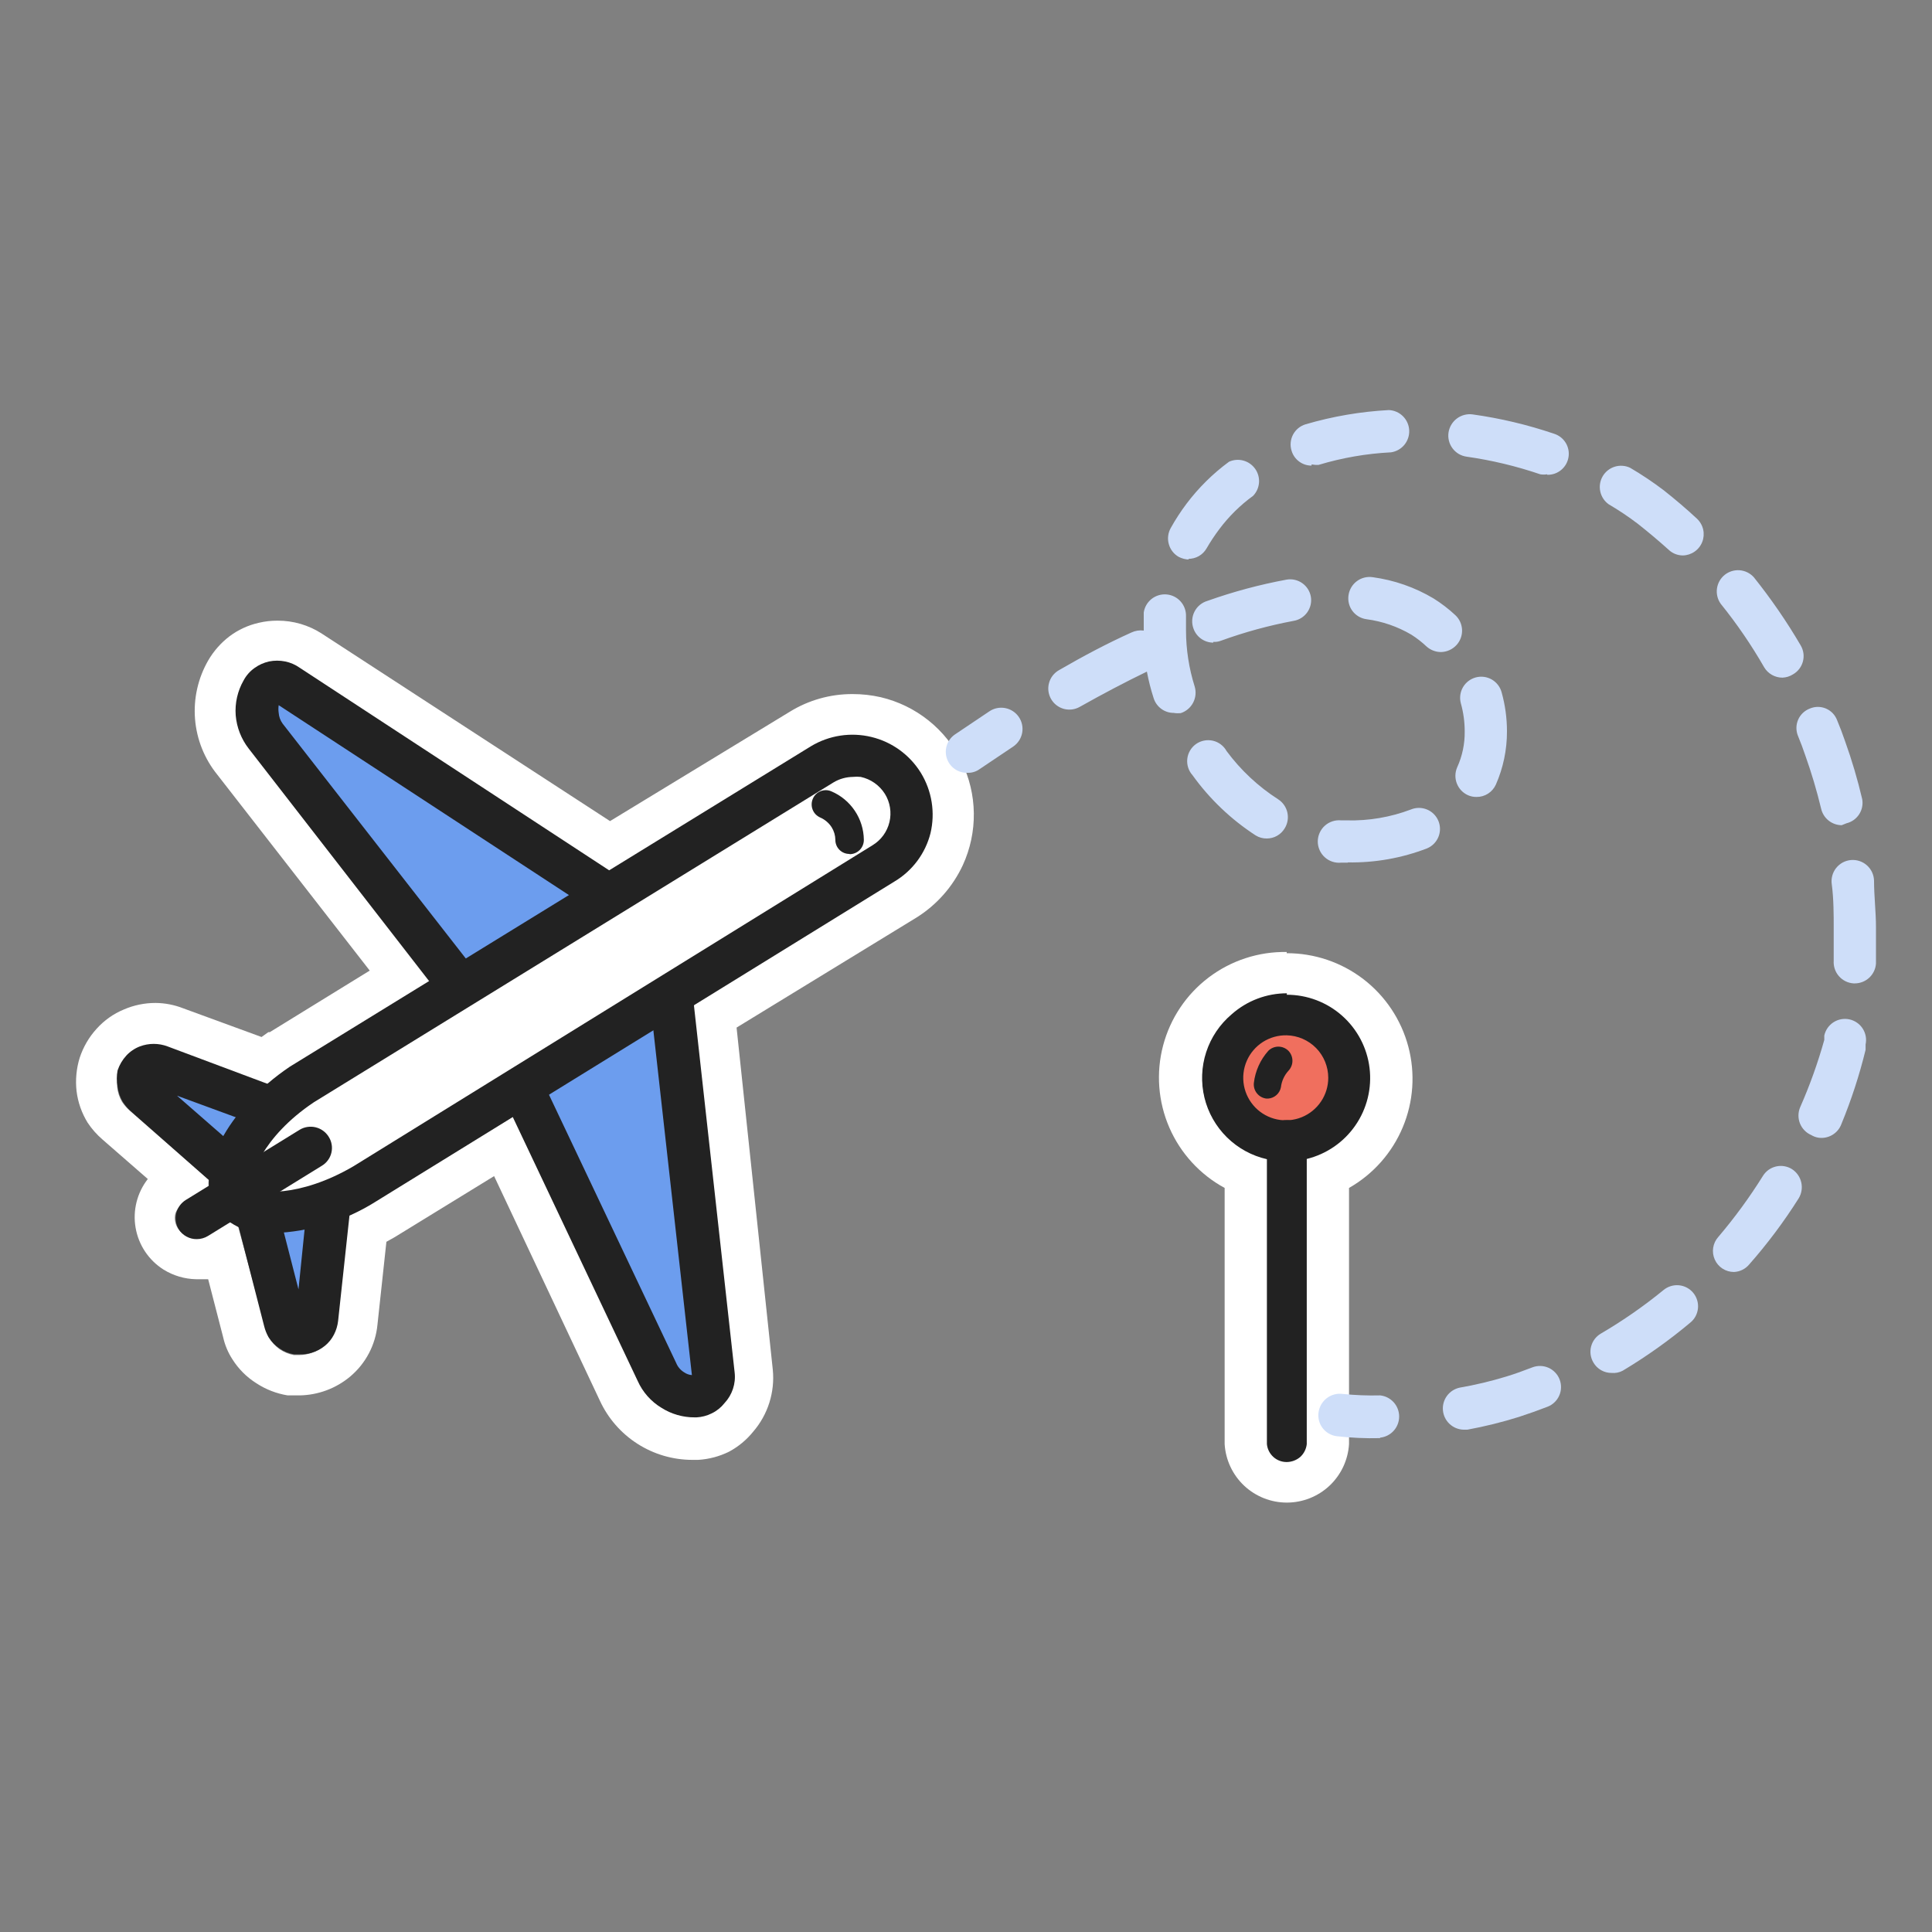 <svg width="80" height="80" viewBox="0 0 80 80" fill="none" xmlns="http://www.w3.org/2000/svg">
<rect x="0" y="0" width="80" height="80" fill="#808080" stroke="none"/>
<path d="M11.49 27.45C11.802 27.45 12.108 27.54 12.37 27.71L25.24 36.1L33.61 31C34.117 30.683 34.703 30.517 35.3 30.52C35.559 30.52 35.818 30.55 36.07 30.61C36.485 30.702 36.877 30.879 37.22 31.13C37.568 31.379 37.864 31.694 38.088 32.058C38.313 32.422 38.464 32.827 38.53 33.25C38.617 33.877 38.518 34.516 38.246 35.089C37.974 35.661 37.541 36.141 37 36.47L28.63 41.65L30.32 56.91C30.34 57.125 30.32 57.342 30.26 57.55C30.201 57.759 30.099 57.953 29.96 58.12C29.819 58.28 29.649 58.412 29.46 58.51C29.269 58.603 29.062 58.657 28.85 58.67H28.71C28.239 58.664 27.779 58.526 27.383 58.272C26.987 58.017 26.671 57.656 26.47 57.23L21.24 46.23L15.47 49.78C15.119 49.99 14.755 50.177 14.38 50.34L13.92 54.73C13.902 54.922 13.848 55.108 13.76 55.28C13.669 55.451 13.547 55.604 13.4 55.73C13.123 55.972 12.768 56.107 12.4 56.11H12.16C11.952 56.07 11.755 55.989 11.58 55.87C11.411 55.75 11.268 55.597 11.16 55.42C11.087 55.288 11.033 55.147 11 55L9.85 50.75C9.727 50.695 9.61 50.628 9.5 50.55L8.5 51.14C8.371 51.219 8.222 51.261 8.07 51.26C7.93 51.257 7.794 51.219 7.672 51.151C7.55 51.084 7.446 50.987 7.37 50.87C7.31 50.78 7.269 50.678 7.251 50.571C7.232 50.465 7.235 50.355 7.26 50.25C7.292 50.159 7.339 50.075 7.4 50C7.463 49.913 7.545 49.841 7.64 49.79L8.64 49.18C8.63 49.07 8.63 48.96 8.64 48.85L5.34 45.96C5.23 45.859 5.133 45.745 5.05 45.62C4.939 45.43 4.871 45.219 4.85 45C4.839 44.783 4.87 44.566 4.94 44.36C5.017 44.152 5.14 43.964 5.3 43.81C5.455 43.656 5.643 43.539 5.85 43.47C6.048 43.379 6.262 43.331 6.48 43.33C6.658 43.333 6.834 43.367 7 43.43L11.13 45C11.446 44.733 11.78 44.49 12.13 44.27L17.85 40.7L10.34 31C10.02 30.61 9.828 30.131 9.791 29.628C9.753 29.125 9.872 28.623 10.13 28.19C10.234 28.002 10.377 27.838 10.55 27.71C10.725 27.587 10.922 27.499 11.13 27.45C11.249 27.43 11.371 27.43 11.49 27.45ZM11.49 25.7C11.227 25.699 10.966 25.729 10.71 25.79C10.272 25.889 9.859 26.08 9.5 26.35C9.144 26.622 8.845 26.962 8.62 27.35C8.198 28.084 8.008 28.93 8.076 29.774C8.144 30.618 8.466 31.422 9 32.08L15.31 40.19L11.17 42.74H11.11L10.83 42.94L7.58 41.75C7.217 41.608 6.83 41.533 6.44 41.53C5.989 41.529 5.543 41.621 5.13 41.8C4.698 41.978 4.312 42.252 4 42.6C3.684 42.946 3.446 43.355 3.3 43.8C3.162 44.246 3.118 44.716 3.17 45.18C3.227 45.645 3.384 46.091 3.63 46.49C3.804 46.751 4.012 46.986 4.25 47.19L6.12 48.82C5.9 49.103 5.741 49.428 5.654 49.776C5.567 50.124 5.553 50.486 5.615 50.839C5.676 51.192 5.81 51.529 6.009 51.827C6.208 52.125 6.467 52.378 6.77 52.57C7.176 52.822 7.642 52.96 8.12 52.97H8.62L9.24 55.37C9.312 55.694 9.44 56.002 9.62 56.28C9.874 56.685 10.215 57.026 10.62 57.28C11.01 57.535 11.45 57.705 11.91 57.78H12.42C13.182 57.764 13.916 57.489 14.5 57C15.144 56.459 15.55 55.687 15.63 54.85L16 51.42L16.34 51.23L20.46 48.7L24.84 58C25.177 58.73 25.716 59.348 26.393 59.782C27.069 60.216 27.856 60.448 28.66 60.45H28.91C29.355 60.423 29.79 60.308 30.19 60.11C30.575 59.903 30.915 59.621 31.19 59.28C31.491 58.93 31.718 58.523 31.857 58.083C31.996 57.643 32.045 57.179 32 56.72L30.5 42.55L37.94 38C38.782 37.476 39.452 36.719 39.87 35.82C40.178 35.147 40.334 34.414 40.324 33.674C40.315 32.934 40.141 32.205 39.816 31.54C39.491 30.875 39.022 30.29 38.443 29.829C37.864 29.367 37.191 29.04 36.47 28.87C36.086 28.782 35.694 28.739 35.3 28.74C34.378 28.737 33.473 28.993 32.69 29.48L25.26 34L13.33 26.24C12.782 25.884 12.143 25.697 11.49 25.7Z" fill="white"/>
<path d="M53.28 47.26C53.8 47.26 54.309 47.106 54.741 46.817C55.174 46.528 55.511 46.117 55.71 45.636C55.909 45.156 55.961 44.627 55.859 44.117C55.758 43.607 55.508 43.138 55.14 42.77C54.772 42.403 54.303 42.152 53.793 42.05C53.283 41.949 52.754 42.001 52.273 42.2C51.793 42.399 51.382 42.736 51.093 43.169C50.804 43.601 50.65 44.11 50.65 44.63C50.65 44.975 50.718 45.317 50.85 45.636C50.982 45.956 51.176 46.245 51.42 46.49C51.664 46.734 51.955 46.928 52.273 47.06C52.593 47.192 52.935 47.26 53.28 47.26Z" fill="#F06F5E"/>
<path d="M53.28 48.13C52.585 48.132 51.905 47.928 51.326 47.543C50.747 47.158 50.296 46.61 50.029 45.968C49.762 45.326 49.692 44.62 49.827 43.938C49.962 43.256 50.297 42.63 50.788 42.138C51.28 41.647 51.906 41.312 52.588 41.177C53.27 41.042 53.976 41.112 54.618 41.379C55.26 41.646 55.808 42.097 56.193 42.676C56.578 43.255 56.782 43.935 56.78 44.63C56.777 45.557 56.408 46.446 55.752 47.102C55.096 47.758 54.207 48.127 53.28 48.13ZM53.28 42.87C52.93 42.862 52.586 42.959 52.291 43.147C51.997 43.336 51.765 43.608 51.626 43.928C51.486 44.249 51.446 44.604 51.509 44.948C51.572 45.292 51.737 45.609 51.981 45.86C52.226 46.11 52.539 46.282 52.882 46.353C53.224 46.424 53.58 46.392 53.904 46.26C54.228 46.128 54.505 45.902 54.7 45.612C54.896 45.322 55 44.98 55 44.63C55 44.17 54.82 43.728 54.499 43.399C54.177 43.071 53.74 42.88 53.28 42.87Z" fill="#222222"/>
<path d="M52.51 44.9C52.552 44.528 52.71 44.178 52.96 43.9L52.51 44.9Z" fill="white"/>
<path d="M52.51 45.49H52.44C52.285 45.472 52.143 45.394 52.046 45.272C51.948 45.151 51.903 44.995 51.92 44.84C51.978 44.346 52.188 43.881 52.52 43.51C52.63 43.401 52.78 43.339 52.935 43.339C53.09 43.339 53.239 43.401 53.35 43.51C53.457 43.622 53.517 43.77 53.517 43.925C53.517 44.08 53.457 44.228 53.35 44.34C53.178 44.529 53.07 44.767 53.04 45.02C53.016 45.146 52.951 45.26 52.855 45.345C52.759 45.43 52.638 45.481 52.51 45.49Z" fill="#222222"/>
<path d="M53.28 46.38C53.511 46.38 53.732 46.472 53.895 46.635C54.058 46.798 54.15 47.019 54.15 47.25V59.8C54.15 60.033 54.057 60.257 53.892 60.422C53.727 60.587 53.503 60.68 53.27 60.68C53.039 60.68 52.818 60.588 52.655 60.425C52.492 60.262 52.4 60.041 52.4 59.81V47.26C52.4 47.144 52.423 47.03 52.467 46.923C52.511 46.816 52.576 46.719 52.658 46.638C52.739 46.556 52.837 46.491 52.943 46.447C53.05 46.403 53.164 46.38 53.28 46.38Z" fill="#222222"/>
<path d="M11.23 45.89L6.67 44.19C6.589 44.156 6.503 44.138 6.415 44.138C6.327 44.138 6.241 44.156 6.16 44.19C6.064 44.225 5.978 44.284 5.91 44.36C5.841 44.431 5.79 44.516 5.76 44.61C5.735 44.708 5.735 44.812 5.76 44.91C5.771 45.011 5.809 45.108 5.87 45.19C5.905 45.247 5.949 45.297 6 45.34L9.6 48.51" fill="#6C9DEE"/>
<path d="M9.6 49.38C9.381 49.385 9.168 49.311 9 49.17L5.4 46C5.287 45.895 5.186 45.778 5.1 45.65C4.976 45.453 4.898 45.231 4.87 45C4.825 44.776 4.825 44.544 4.87 44.32C4.946 44.094 5.069 43.886 5.23 43.71C5.385 43.542 5.577 43.412 5.79 43.33C6.161 43.19 6.569 43.19 6.94 43.33L11.48 45.03C11.588 45.07 11.686 45.131 11.771 45.209C11.855 45.287 11.923 45.381 11.97 45.486C12.018 45.59 12.045 45.703 12.049 45.818C12.053 45.933 12.035 46.047 11.995 46.155C11.955 46.263 11.894 46.361 11.816 46.446C11.738 46.53 11.644 46.598 11.539 46.645C11.435 46.693 11.322 46.72 11.207 46.724C11.092 46.728 10.978 46.71 10.87 46.67L7.33 45.37L10.17 47.85C10.257 47.925 10.328 48.016 10.38 48.118C10.431 48.221 10.462 48.332 10.471 48.446C10.479 48.561 10.465 48.675 10.428 48.784C10.392 48.893 10.335 48.993 10.26 49.08C10.178 49.174 10.076 49.249 9.962 49.301C9.849 49.353 9.725 49.38 9.6 49.38Z" fill="#222222"/>
<path d="M13.61 49.75L13.1 54.61C13.092 54.694 13.068 54.775 13.03 54.85C12.988 54.925 12.934 54.993 12.87 55.05C12.797 55.111 12.712 55.155 12.62 55.18C12.524 55.2 12.426 55.2 12.33 55.18C12.236 55.163 12.148 55.125 12.07 55.07C11.989 55.019 11.921 54.951 11.87 54.87C11.829 54.813 11.802 54.749 11.79 54.68L10.66 50.28" fill="#6C9DEE"/>
<path d="M12.43 56.08H12.18C11.965 56.046 11.76 55.964 11.58 55.84C11.395 55.717 11.239 55.557 11.12 55.37C11.04 55.229 10.979 55.078 10.94 54.92L9.81 50.52C9.769 50.301 9.812 50.074 9.932 49.886C10.052 49.697 10.238 49.561 10.454 49.505C10.67 49.449 10.9 49.478 11.096 49.584C11.292 49.691 11.44 49.868 11.51 50.08L12.36 53.39L12.74 49.66C12.749 49.541 12.784 49.425 12.84 49.32C12.897 49.215 12.974 49.123 13.068 49.05C13.162 48.977 13.271 48.924 13.386 48.894C13.502 48.865 13.622 48.86 13.74 48.88C13.858 48.892 13.972 48.928 14.075 48.986C14.179 49.043 14.27 49.121 14.343 49.214C14.416 49.307 14.469 49.414 14.499 49.529C14.53 49.643 14.537 49.763 14.52 49.88L14 54.7C13.977 54.895 13.92 55.085 13.83 55.26C13.738 55.442 13.609 55.602 13.45 55.73C13.285 55.864 13.094 55.962 12.89 56.02C12.74 56.062 12.585 56.082 12.43 56.08Z" fill="#222222"/>
<path d="M25.22 37.08L11.92 28.4C11.836 28.342 11.74 28.301 11.64 28.28C11.538 28.255 11.432 28.255 11.33 28.28C11.23 28.301 11.134 28.342 11.05 28.4C10.968 28.462 10.9 28.54 10.85 28.63C10.684 28.918 10.607 29.248 10.63 29.58C10.658 29.912 10.783 30.229 10.99 30.49L19.06 40.85" fill="#6C9DEE"/>
<path d="M19.06 41.73C18.927 41.731 18.796 41.702 18.677 41.645C18.557 41.588 18.452 41.504 18.37 41.4L10.3 31C9.99 30.602 9.802 30.123 9.76 29.62C9.722 29.114 9.837 28.609 10.09 28.17C10.198 27.967 10.352 27.793 10.54 27.66C10.72 27.53 10.924 27.438 11.14 27.39C11.361 27.345 11.589 27.345 11.81 27.39C12.026 27.434 12.23 27.523 12.41 27.65L25.7 36.35C25.796 36.416 25.878 36.5 25.941 36.597C26.005 36.694 26.048 36.803 26.07 36.917C26.091 37.032 26.09 37.149 26.066 37.263C26.042 37.376 25.996 37.484 25.93 37.58C25.864 37.676 25.78 37.758 25.683 37.821C25.586 37.885 25.477 37.928 25.363 37.95C25.248 37.971 25.131 37.97 25.017 37.946C24.904 37.922 24.796 37.876 24.7 37.81L11.54 29.2C11.524 29.306 11.524 29.414 11.54 29.52C11.552 29.678 11.607 29.831 11.7 29.96L19.78 40.32C19.92 40.504 19.982 40.736 19.954 40.965C19.926 41.195 19.81 41.405 19.63 41.55C19.466 41.673 19.265 41.737 19.06 41.73Z" fill="#222222"/>
<path d="M27.77 41.19L29.52 57C29.535 57.099 29.535 57.201 29.52 57.3C29.49 57.403 29.439 57.498 29.37 57.58C29.306 57.661 29.224 57.727 29.13 57.77C29.04 57.816 28.941 57.843 28.84 57.85C28.504 57.861 28.173 57.771 27.89 57.59C27.609 57.411 27.386 57.154 27.25 56.85L21.61 45" fill="#6C9DEE"/>
<path d="M28.77 58.69C28.285 58.693 27.81 58.558 27.4 58.3C26.957 58.036 26.608 57.641 26.4 57.17L20.82 45.38C20.769 45.277 20.74 45.165 20.733 45.051C20.726 44.936 20.743 44.822 20.781 44.714C20.819 44.606 20.878 44.506 20.956 44.422C21.033 44.337 21.126 44.268 21.23 44.22C21.44 44.12 21.68 44.107 21.899 44.184C22.119 44.261 22.299 44.421 22.4 44.63L28 56.44C28.064 56.597 28.176 56.73 28.32 56.82C28.417 56.889 28.531 56.931 28.65 56.94L26.9 41.28C26.88 41.163 26.885 41.044 26.913 40.928C26.942 40.813 26.994 40.706 27.067 40.612C27.139 40.518 27.23 40.44 27.334 40.383C27.438 40.326 27.552 40.291 27.67 40.28C27.787 40.262 27.906 40.267 28.02 40.297C28.135 40.326 28.242 40.378 28.335 40.45C28.429 40.522 28.507 40.613 28.564 40.716C28.622 40.819 28.658 40.933 28.67 41.05L30.42 56.83C30.447 57.059 30.423 57.292 30.35 57.511C30.277 57.731 30.158 57.931 30 58.1C29.86 58.277 29.683 58.421 29.48 58.52C29.281 58.621 29.063 58.679 28.84 58.69H28.77Z" fill="#222222"/>
<path d="M15.06 49L36.59 35.79C37.137 35.451 37.527 34.91 37.677 34.285C37.827 33.659 37.724 33 37.39 32.45C37.049 31.903 36.507 31.511 35.88 31.36C35.569 31.284 35.247 31.271 34.931 31.321C34.615 31.371 34.312 31.483 34.04 31.65L12.51 44.9C10.07 46.53 9.13 48.73 9.67 49.58C10.21 50.43 12.56 50.51 15.06 49Z" fill="white"/>
<path d="M11.33 51.06C10.878 51.109 10.421 51.043 10.002 50.868C9.582 50.693 9.214 50.415 8.93 50.06C8 48.6 9.42 45.91 12 44.17L33.58 30.9C34.331 30.448 35.229 30.31 36.081 30.516C36.933 30.721 37.669 31.255 38.13 32C38.588 32.748 38.732 33.647 38.53 34.5C38.318 35.338 37.782 36.057 37.04 36.5L15.52 49.78C14.259 50.566 12.815 51.007 11.33 51.06ZM35.33 32.17C35.041 32.171 34.757 32.25 34.51 32.4L13 45.64C10.83 47.09 10.3 48.8 10.44 49.12C10.58 49.44 12.39 49.61 14.64 48.29L36.13 35C36.304 34.894 36.456 34.755 36.576 34.591C36.696 34.426 36.782 34.24 36.83 34.041C36.877 33.843 36.885 33.638 36.852 33.437C36.82 33.236 36.748 33.043 36.64 32.87C36.528 32.693 36.382 32.54 36.21 32.419C36.039 32.299 35.845 32.215 35.64 32.17C35.53 32.158 35.42 32.158 35.31 32.17H35.33Z" fill="#222222"/>
<path d="M8.15 51.31C8 51.312 7.853 51.275 7.721 51.203C7.59 51.132 7.479 51.027 7.4 50.9C7.281 50.7 7.244 50.462 7.298 50.236C7.353 50.01 7.493 49.814 7.69 49.69L12.41 46.78C12.608 46.661 12.845 46.625 13.069 46.679C13.294 46.733 13.488 46.874 13.61 47.07C13.672 47.167 13.714 47.275 13.733 47.388C13.753 47.501 13.749 47.617 13.723 47.729C13.697 47.841 13.649 47.946 13.581 48.039C13.514 48.132 13.428 48.211 13.33 48.27L8.61 51.18C8.471 51.264 8.312 51.309 8.15 51.31Z" fill="#222222"/>
<path d="M34.2 33.31C34.506 33.443 34.764 33.666 34.94 33.95C35.094 34.196 35.177 34.48 35.18 34.77" fill="white"/>
<path d="M35.18 35.36C35.102 35.361 35.025 35.347 34.953 35.318C34.88 35.289 34.815 35.245 34.76 35.19C34.705 35.135 34.661 35.07 34.632 34.997C34.603 34.925 34.589 34.848 34.59 34.77C34.587 34.59 34.535 34.413 34.44 34.26C34.325 34.078 34.158 33.935 33.96 33.85C33.889 33.819 33.825 33.773 33.771 33.717C33.718 33.661 33.676 33.595 33.648 33.522C33.62 33.45 33.607 33.373 33.609 33.295C33.611 33.217 33.628 33.141 33.66 33.07C33.69 32.999 33.734 32.935 33.79 32.882C33.845 32.829 33.91 32.787 33.982 32.759C34.054 32.731 34.13 32.718 34.207 32.719C34.284 32.721 34.36 32.739 34.43 32.77C34.823 32.938 35.158 33.217 35.396 33.572C35.634 33.926 35.764 34.343 35.77 34.77C35.771 34.848 35.757 34.926 35.728 34.999C35.699 35.072 35.656 35.138 35.601 35.194C35.546 35.249 35.48 35.294 35.408 35.324C35.336 35.354 35.258 35.37 35.18 35.37V35.36Z" fill="#222222"/>
<path d="M53.28 41.19C54.123 41.189 54.938 41.496 55.57 42.055C56.202 42.614 56.608 43.385 56.71 44.222C56.812 45.059 56.604 45.905 56.125 46.599C55.646 47.294 54.929 47.788 54.11 47.99V59.8C54.087 60.003 53.991 60.192 53.84 60.33C53.684 60.463 53.486 60.538 53.28 60.54C53.076 60.541 52.878 60.466 52.727 60.329C52.575 60.192 52.48 60.003 52.46 59.8V48C51.835 47.858 51.261 47.544 50.804 47.094C50.347 46.644 50.025 46.075 49.873 45.452C49.722 44.829 49.747 44.175 49.946 43.566C50.145 42.956 50.51 42.414 51 42C51.631 41.439 52.446 41.129 53.29 41.13L53.28 41.19ZM53.28 39.42C52.116 39.4 50.979 39.771 50.05 40.474C49.122 41.176 48.457 42.17 48.161 43.296C47.864 44.422 47.955 45.615 48.417 46.684C48.879 47.752 49.687 48.635 50.71 49.19V59.8C50.751 60.455 51.04 61.07 51.518 61.52C51.997 61.969 52.629 62.219 53.285 62.219C53.941 62.219 54.573 61.969 55.052 61.52C55.53 61.07 55.819 60.455 55.86 59.8V49.19C56.858 48.622 57.64 47.74 58.084 46.681C58.529 45.622 58.61 44.446 58.315 43.336C58.02 42.226 57.367 41.245 56.456 40.545C55.545 39.846 54.428 39.468 53.28 39.47V39.42Z" fill="white"/>
<path d="M40.05 32C39.861 32.004 39.676 31.946 39.523 31.835C39.369 31.724 39.257 31.566 39.201 31.385C39.146 31.204 39.151 31.01 39.216 30.832C39.28 30.655 39.401 30.503 39.56 30.4L40.96 29.46C41.152 29.327 41.389 29.277 41.619 29.319C41.849 29.361 42.052 29.493 42.185 29.685C42.318 29.877 42.368 30.114 42.326 30.344C42.284 30.574 42.152 30.777 41.96 30.91L40.56 31.85C40.412 31.956 40.232 32.009 40.05 32Z" fill="#CEDEF9"/>
<path d="M60.6 59.2C60.385 59.194 60.18 59.109 60.023 58.962C59.866 58.815 59.768 58.615 59.749 58.401C59.729 58.187 59.788 57.973 59.916 57.799C60.043 57.626 60.23 57.505 60.44 57.46C61.092 57.347 61.737 57.193 62.37 57C62.73 56.89 63.09 56.76 63.45 56.62C63.557 56.579 63.671 56.559 63.786 56.562C63.901 56.564 64.014 56.59 64.119 56.636C64.224 56.682 64.318 56.749 64.397 56.832C64.477 56.915 64.539 57.013 64.58 57.12C64.621 57.227 64.641 57.341 64.638 57.456C64.636 57.571 64.611 57.684 64.564 57.789C64.518 57.894 64.451 57.988 64.368 58.067C64.285 58.147 64.187 58.209 64.08 58.25C63.69 58.4 63.3 58.54 62.9 58.67C62.198 58.89 61.483 59.067 60.76 59.2H60.6ZM66.73 56.85C66.578 56.851 66.429 56.812 66.297 56.736C66.165 56.661 66.056 56.551 65.98 56.42C65.921 56.321 65.882 56.211 65.865 56.097C65.849 55.983 65.855 55.867 65.884 55.755C65.913 55.644 65.963 55.539 66.033 55.447C66.103 55.355 66.19 55.278 66.29 55.22C67.199 54.688 68.065 54.086 68.88 53.42C68.968 53.346 69.07 53.291 69.179 53.257C69.288 53.222 69.404 53.21 69.518 53.22C69.632 53.23 69.743 53.263 69.845 53.316C69.946 53.369 70.037 53.442 70.11 53.53C70.184 53.618 70.239 53.72 70.273 53.829C70.308 53.938 70.32 54.054 70.31 54.168C70.299 54.282 70.267 54.393 70.214 54.495C70.161 54.596 70.088 54.687 70 54.76C69.118 55.5 68.178 56.169 67.19 56.76C67.049 56.834 66.889 56.865 66.73 56.85ZM71.8 52.67C71.632 52.67 71.467 52.622 71.326 52.531C71.185 52.439 71.073 52.309 71.005 52.156C70.936 52.002 70.913 51.833 70.939 51.666C70.965 51.5 71.038 51.345 71.15 51.22C71.828 50.423 72.446 49.578 73 48.69C73.06 48.593 73.139 48.508 73.232 48.441C73.325 48.375 73.43 48.327 73.542 48.301C73.653 48.275 73.769 48.271 73.882 48.29C73.995 48.309 74.103 48.349 74.2 48.41C74.395 48.535 74.534 48.732 74.586 48.958C74.638 49.184 74.6 49.422 74.48 49.62C73.868 50.59 73.179 51.51 72.42 52.37C72.343 52.46 72.248 52.532 72.141 52.584C72.034 52.636 71.918 52.665 71.8 52.67ZM75.3 47.11C75.194 47.093 75.092 47.056 75 47C74.787 46.908 74.62 46.735 74.533 46.52C74.447 46.304 74.45 46.064 74.54 45.85C74.939 44.945 75.273 44.013 75.54 43.06V42.88C75.589 42.653 75.726 42.455 75.921 42.33C76.018 42.267 76.126 42.225 76.239 42.204C76.352 42.184 76.468 42.186 76.58 42.21C76.692 42.234 76.799 42.281 76.893 42.346C76.988 42.411 77.068 42.495 77.13 42.591C77.193 42.688 77.235 42.796 77.256 42.909C77.276 43.022 77.274 43.138 77.25 43.25V43.47C76.995 44.517 76.66 45.543 76.25 46.54C76.181 46.73 76.049 46.889 75.876 46.993C75.703 47.097 75.5 47.138 75.3 47.11ZM76.81 40.72H76.75C76.634 40.712 76.521 40.682 76.418 40.631C76.314 40.579 76.221 40.508 76.145 40.42C76.069 40.333 76.01 40.231 75.974 40.122C75.937 40.012 75.922 39.896 75.93 39.78C75.93 39.32 75.93 38.86 75.93 38.39C75.93 37.92 75.93 37.21 75.85 36.62C75.832 36.501 75.839 36.38 75.87 36.263C75.9 36.147 75.955 36.038 76.029 35.944C76.104 35.85 76.197 35.771 76.303 35.714C76.409 35.657 76.525 35.623 76.645 35.612C76.765 35.602 76.886 35.616 77 35.655C77.114 35.693 77.219 35.754 77.308 35.834C77.398 35.915 77.47 36.013 77.52 36.122C77.57 36.231 77.597 36.35 77.6 36.47C77.6 37.11 77.68 37.76 77.68 38.39C77.68 39.02 77.68 39.39 77.68 39.9C77.665 40.121 77.567 40.328 77.406 40.48C77.244 40.632 77.032 40.718 76.81 40.72ZM55.81 35.72H55.54C55.417 35.733 55.293 35.72 55.176 35.682C55.058 35.644 54.95 35.582 54.858 35.499C54.766 35.417 54.693 35.316 54.643 35.203C54.592 35.091 54.566 34.968 54.566 34.845C54.566 34.721 54.592 34.599 54.643 34.487C54.693 34.374 54.766 34.273 54.858 34.191C54.95 34.108 55.058 34.046 55.176 34.008C55.293 33.97 55.417 33.957 55.54 33.97H55.77C56.674 33.993 57.574 33.84 58.42 33.52C58.633 33.431 58.874 33.431 59.087 33.519C59.301 33.607 59.471 33.776 59.56 33.99C59.649 34.203 59.649 34.444 59.561 34.657C59.473 34.871 59.303 35.041 59.09 35.13C58.044 35.532 56.931 35.73 55.81 35.71V35.72ZM52.46 34.72C52.294 34.724 52.131 34.678 51.99 34.59C50.973 33.929 50.088 33.085 49.38 32.1C49.298 32.009 49.236 31.901 49.199 31.784C49.162 31.668 49.149 31.544 49.163 31.422C49.176 31.3 49.216 31.183 49.278 31.077C49.34 30.971 49.424 30.88 49.524 30.809C49.624 30.738 49.738 30.689 49.858 30.666C49.979 30.642 50.103 30.644 50.222 30.671C50.342 30.698 50.454 30.751 50.552 30.825C50.65 30.899 50.731 30.992 50.79 31.1C51.376 31.891 52.101 32.569 52.93 33.1C53.124 33.227 53.26 33.425 53.309 33.652C53.357 33.878 53.315 34.115 53.19 34.31C53.113 34.435 53.006 34.538 52.878 34.61C52.751 34.682 52.606 34.719 52.46 34.72ZM76.26 34.17C76.063 34.168 75.871 34.1 75.717 33.977C75.563 33.854 75.455 33.682 75.41 33.49C75.23 32.739 75.009 31.998 74.75 31.27C74.66 31 74.56 30.74 74.45 30.47C74.406 30.364 74.385 30.25 74.386 30.135C74.387 30.02 74.411 29.907 74.457 29.802C74.502 29.696 74.569 29.601 74.652 29.522C74.735 29.443 74.833 29.381 74.94 29.34C75.045 29.295 75.159 29.271 75.274 29.271C75.388 29.271 75.502 29.294 75.608 29.339C75.713 29.384 75.808 29.449 75.888 29.532C75.967 29.615 76.029 29.713 76.07 29.82C76.19 30.107 76.3 30.397 76.4 30.69C76.682 31.476 76.919 32.277 77.11 33.09C77.149 33.308 77.104 33.533 76.983 33.719C76.862 33.905 76.675 34.038 76.46 34.09L76.26 34.17ZM61.14 33C61.02 33.002 60.9 32.978 60.79 32.93C60.577 32.836 60.409 32.661 60.325 32.443C60.24 32.226 60.246 31.983 60.34 31.77C60.551 31.305 60.657 30.8 60.65 30.29C60.651 29.895 60.597 29.501 60.49 29.12C60.43 28.896 60.462 28.657 60.578 28.457C60.695 28.256 60.886 28.11 61.11 28.05C61.334 27.99 61.573 28.022 61.773 28.138C61.974 28.255 62.12 28.446 62.18 28.67C62.327 29.197 62.401 29.742 62.4 30.29C62.402 31.047 62.245 31.797 61.94 32.49C61.87 32.643 61.758 32.773 61.616 32.864C61.474 32.954 61.308 33.002 61.14 33ZM48.6 29.52C48.415 29.52 48.234 29.461 48.085 29.351C47.936 29.241 47.825 29.087 47.77 28.91C47.653 28.55 47.56 28.182 47.49 27.81C46.6 28.24 45.67 28.73 44.71 29.27C44.61 29.326 44.5 29.363 44.386 29.377C44.273 29.391 44.157 29.382 44.047 29.352C43.936 29.321 43.833 29.269 43.742 29.198C43.652 29.128 43.577 29.04 43.52 28.94C43.464 28.84 43.427 28.73 43.413 28.616C43.399 28.503 43.408 28.387 43.439 28.277C43.469 28.166 43.521 28.063 43.592 27.972C43.663 27.882 43.75 27.806 43.85 27.75C44.85 27.17 45.85 26.64 46.85 26.19C47.009 26.115 47.186 26.087 47.36 26.11C47.36 25.863 47.36 25.613 47.36 25.36C47.393 25.139 47.51 24.939 47.685 24.8C47.861 24.662 48.083 24.595 48.305 24.614C48.528 24.633 48.735 24.736 48.885 24.903C49.034 25.069 49.115 25.286 49.11 25.51C49.11 25.71 49.11 25.91 49.11 26.11C49.112 26.897 49.233 27.679 49.47 28.43C49.536 28.653 49.512 28.893 49.404 29.098C49.296 29.304 49.111 29.459 48.89 29.53C48.793 29.539 48.696 29.536 48.6 29.52ZM73.81 28.06C73.657 28.061 73.506 28.021 73.373 27.946C73.24 27.87 73.128 27.762 73.05 27.63C72.52 26.707 71.918 25.828 71.25 25C71.12 24.817 71.065 24.591 71.096 24.369C71.127 24.147 71.241 23.945 71.416 23.804C71.591 23.664 71.814 23.595 72.037 23.613C72.261 23.631 72.469 23.734 72.62 23.9C73.334 24.792 73.983 25.734 74.56 26.72C74.619 26.819 74.658 26.929 74.675 27.043C74.691 27.157 74.685 27.273 74.656 27.385C74.627 27.497 74.576 27.601 74.507 27.693C74.437 27.785 74.35 27.862 74.25 27.92C74.118 28.005 73.966 28.053 73.81 28.06ZM59.67 27C59.449 27 59.235 26.918 59.07 26.77C58.876 26.587 58.665 26.422 58.44 26.28C57.869 25.944 57.237 25.726 56.58 25.64C56.465 25.624 56.355 25.585 56.255 25.526C56.155 25.467 56.069 25.389 56 25.296C55.931 25.203 55.881 25.097 55.854 24.984C55.826 24.871 55.822 24.754 55.84 24.64C55.875 24.409 55.999 24.202 56.187 24.063C56.374 23.924 56.609 23.866 56.84 23.9C57.731 24.021 58.588 24.32 59.36 24.78C59.681 24.981 59.983 25.212 60.26 25.47C60.431 25.628 60.531 25.847 60.541 26.08C60.55 26.312 60.467 26.539 60.31 26.71C60.228 26.799 60.129 26.87 60.02 26.92C59.91 26.97 59.791 26.997 59.67 27ZM50.24 26.61C50.06 26.61 49.885 26.554 49.738 26.45C49.591 26.346 49.48 26.2 49.42 26.03C49.378 25.917 49.36 25.796 49.367 25.675C49.374 25.555 49.405 25.437 49.46 25.329C49.514 25.221 49.59 25.125 49.683 25.048C49.776 24.971 49.884 24.914 50 24.88C51.068 24.5 52.165 24.206 53.28 24C53.507 23.962 53.739 24.016 53.926 24.149C54.114 24.282 54.241 24.484 54.28 24.71C54.299 24.823 54.295 24.939 54.269 25.05C54.242 25.161 54.194 25.267 54.128 25.359C54.061 25.452 53.976 25.531 53.879 25.591C53.781 25.651 53.673 25.692 53.56 25.71C52.539 25.901 51.536 26.175 50.56 26.53C50.458 26.569 50.349 26.586 50.24 26.58V26.61ZM49.24 23.17C49.09 23.166 48.943 23.128 48.81 23.06C48.709 23.003 48.621 22.927 48.55 22.835C48.479 22.744 48.427 22.64 48.397 22.528C48.366 22.417 48.357 22.301 48.372 22.186C48.386 22.071 48.423 21.96 48.48 21.86C48.674 21.512 48.891 21.178 49.13 20.86C49.629 20.198 50.222 19.611 50.89 19.12C51.076 19.035 51.286 19.018 51.484 19.071C51.681 19.124 51.854 19.245 51.973 19.412C52.091 19.579 52.148 19.782 52.133 19.986C52.117 20.19 52.032 20.382 51.89 20.53C51.357 20.917 50.885 21.382 50.49 21.91C50.297 22.166 50.12 22.433 49.96 22.71C49.883 22.843 49.772 22.953 49.639 23.029C49.505 23.104 49.353 23.143 49.2 23.14L49.24 23.17ZM69.68 23C69.46 22.998 69.249 22.913 69.09 22.76C68.68 22.39 68.25 22.03 67.82 21.69C67.433 21.396 67.029 21.125 66.61 20.88C66.432 20.752 66.308 20.562 66.263 20.347C66.217 20.132 66.254 19.908 66.365 19.719C66.477 19.529 66.655 19.389 66.865 19.324C67.075 19.26 67.302 19.276 67.5 19.37C67.981 19.652 68.446 19.963 68.89 20.3C69.37 20.68 69.83 21.07 70.27 21.48C70.397 21.6 70.486 21.756 70.525 21.926C70.563 22.097 70.55 22.275 70.487 22.439C70.423 22.602 70.313 22.742 70.169 22.842C70.025 22.942 69.855 22.997 69.68 23ZM64.06 19.64C63.967 19.655 63.873 19.655 63.78 19.64C62.788 19.302 61.767 19.057 60.73 18.91C60.615 18.894 60.504 18.855 60.404 18.797C60.304 18.738 60.216 18.659 60.147 18.566C60.077 18.473 60.026 18.367 59.998 18.255C59.969 18.142 59.963 18.025 59.98 17.91C60.015 17.679 60.139 17.47 60.326 17.33C60.513 17.189 60.748 17.128 60.98 17.16C62.126 17.32 63.254 17.588 64.35 17.96C64.55 18.023 64.721 18.155 64.831 18.334C64.941 18.512 64.983 18.725 64.948 18.932C64.914 19.139 64.807 19.326 64.645 19.46C64.484 19.594 64.28 19.665 64.07 19.66L64.06 19.64ZM54.31 19.28C54.123 19.281 53.941 19.221 53.791 19.109C53.641 18.997 53.532 18.84 53.48 18.66C53.446 18.55 53.434 18.435 53.445 18.321C53.456 18.207 53.489 18.096 53.543 17.994C53.597 17.893 53.67 17.803 53.759 17.73C53.848 17.658 53.95 17.603 54.06 17.57C55.183 17.24 56.341 17.042 57.51 16.98C57.729 16.989 57.937 17.08 58.092 17.234C58.248 17.388 58.34 17.595 58.352 17.814C58.363 18.033 58.292 18.248 58.153 18.418C58.014 18.587 57.817 18.698 57.6 18.73C56.583 18.781 55.575 18.956 54.6 19.25C54.503 19.256 54.405 19.249 54.31 19.23V19.28Z" fill="#CEDEF9"/>
<path d="M57.14 59.55C56.542 59.565 55.944 59.538 55.35 59.47C55.234 59.455 55.123 59.418 55.022 59.359C54.921 59.3 54.833 59.222 54.763 59.129C54.693 59.036 54.643 58.929 54.615 58.816C54.587 58.703 54.582 58.585 54.6 58.47C54.635 58.239 54.759 58.03 54.946 57.89C55.133 57.749 55.368 57.688 55.6 57.72C56.115 57.773 56.633 57.793 57.15 57.78C57.366 57.803 57.566 57.905 57.711 58.067C57.856 58.228 57.936 58.438 57.936 58.655C57.936 58.872 57.856 59.082 57.711 59.243C57.566 59.405 57.366 59.507 57.15 59.53L57.14 59.55Z" fill="#CEDEF9"/>
</svg>
